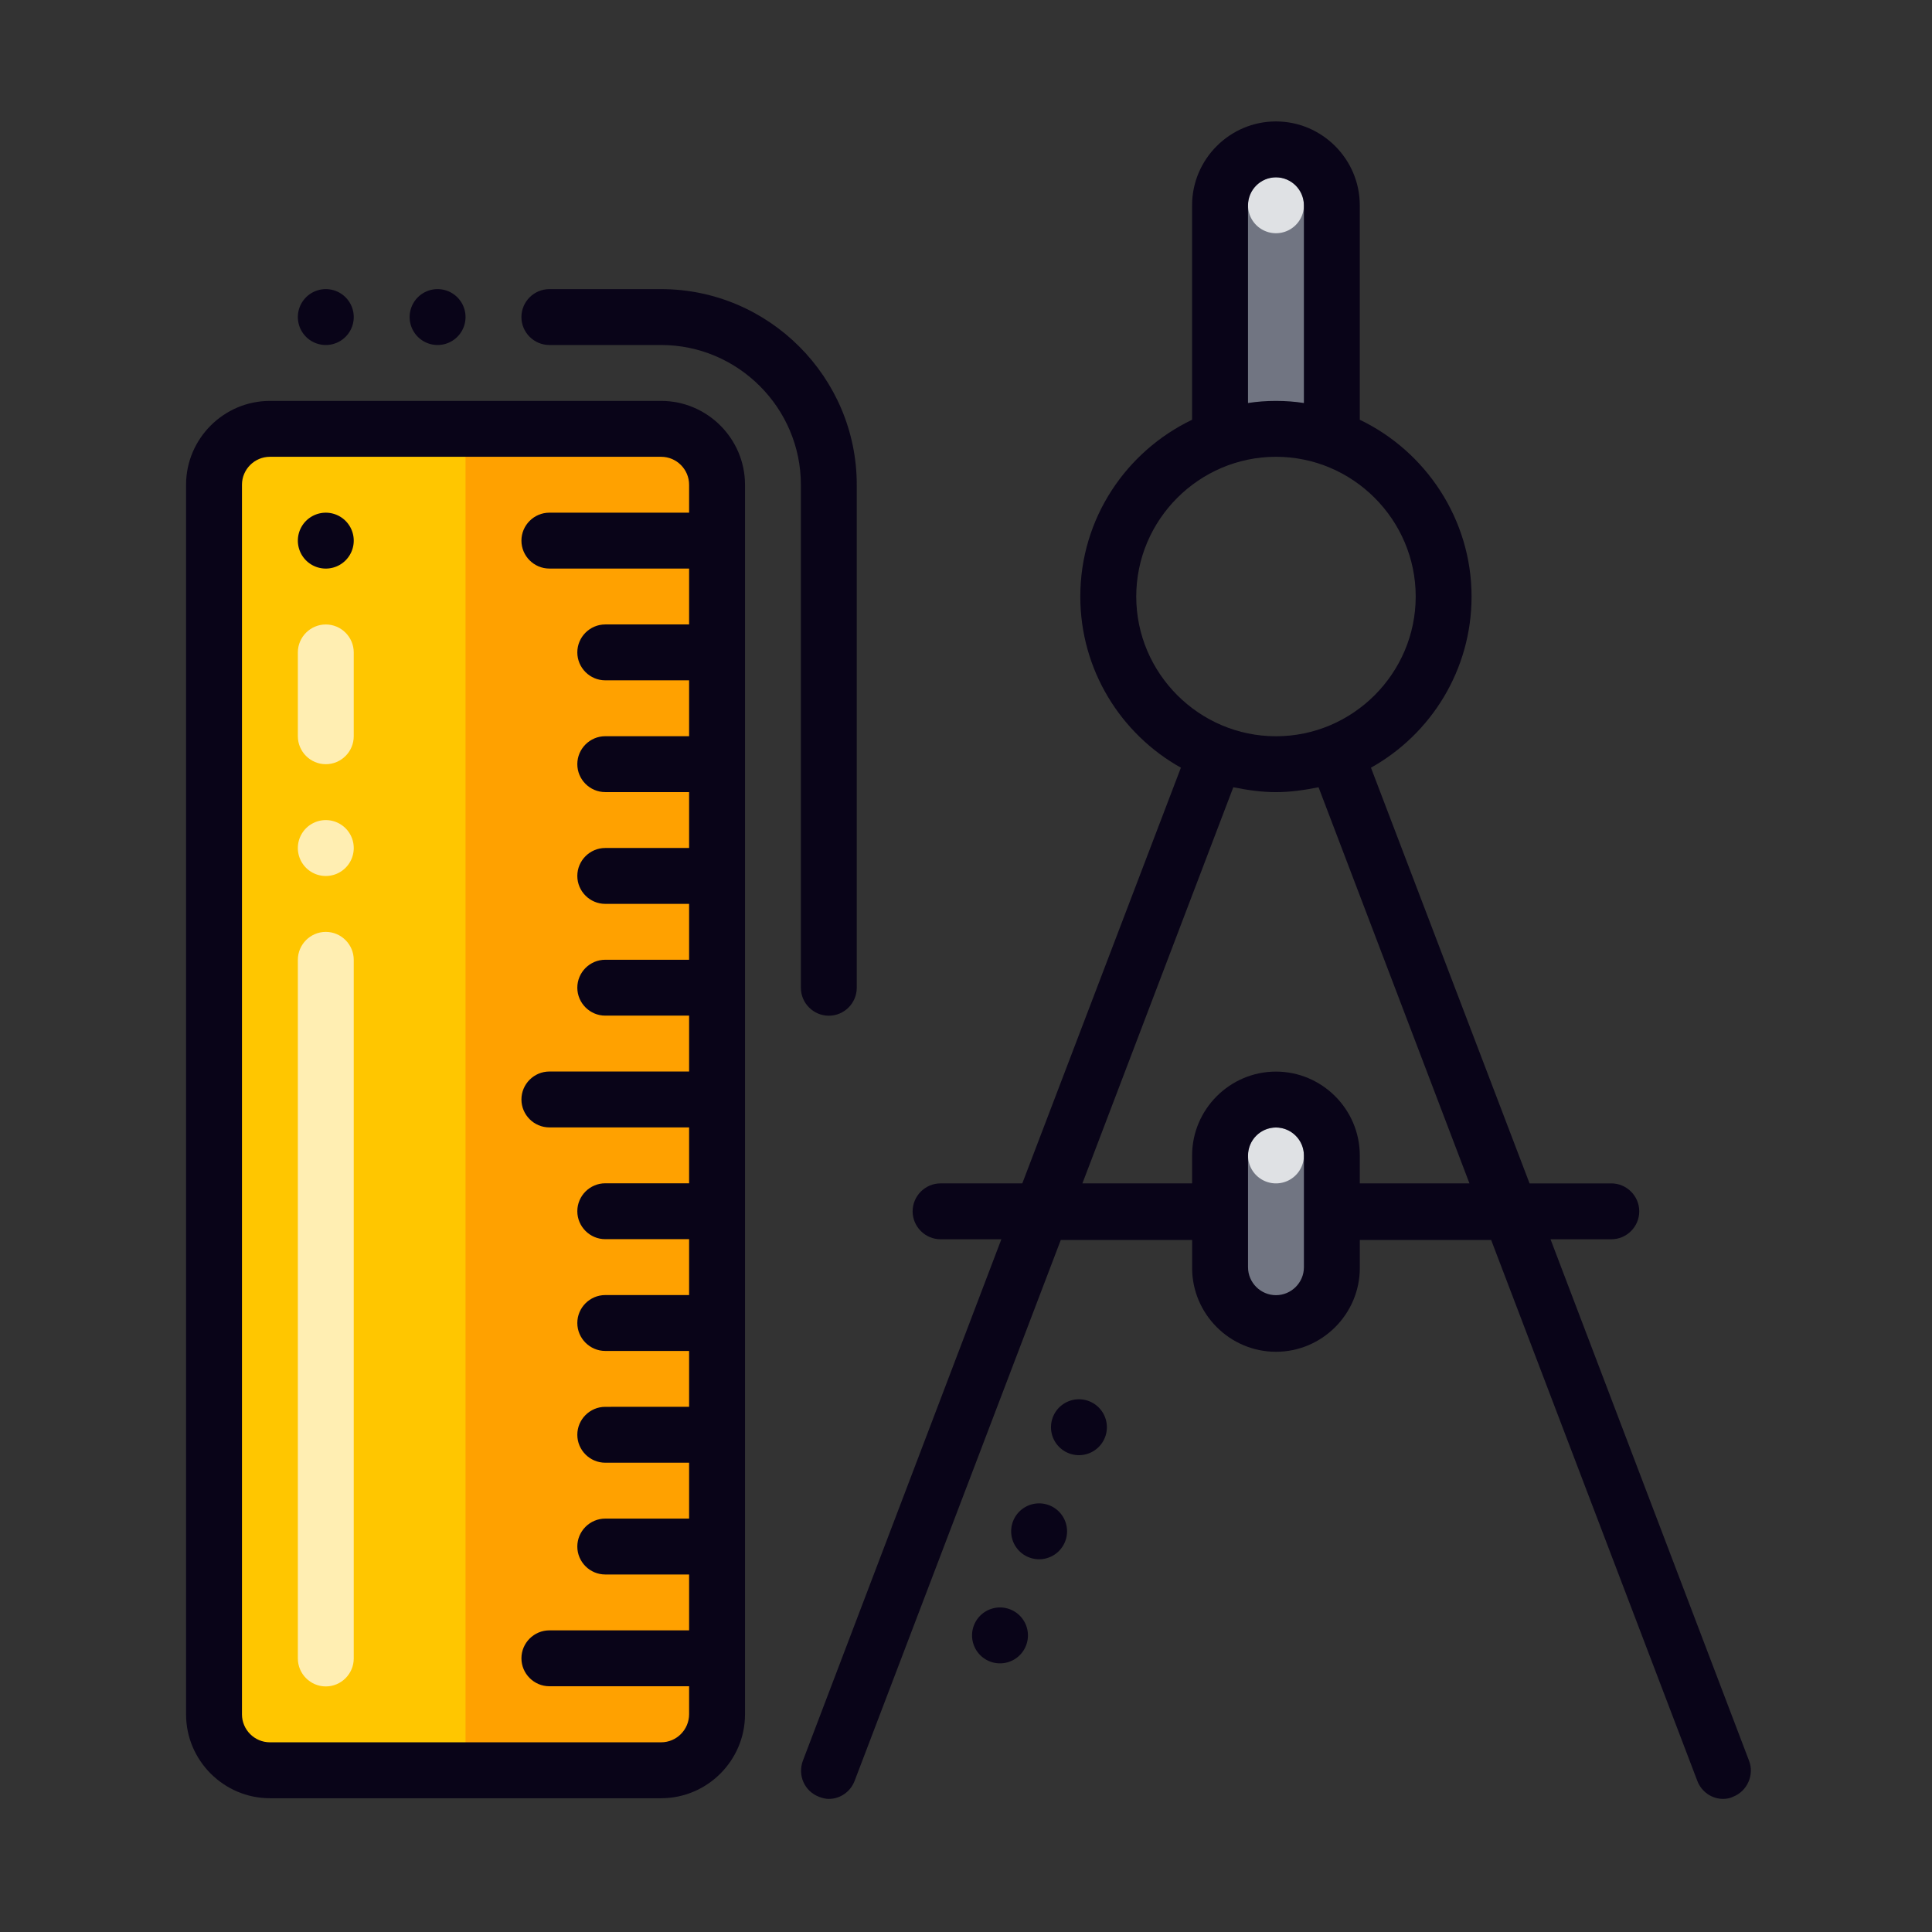<?xml version="1.0" standalone="no"?><!DOCTYPE svg PUBLIC "-//W3C//DTD SVG 1.1//EN" "http://www.w3.org/Graphics/SVG/1.1/DTD/svg11.dtd"><svg t="1660054423648" class="icon" viewBox="0 0 1024 1024" version="1.1" xmlns="http://www.w3.org/2000/svg" p-id="90448" xmlns:xlink="http://www.w3.org/1999/xlink" width="200" height="200"><rect x="0" y="0" width="1024" height="1024" fill="#333333" stroke="none"/><defs><style type="text/css">@font-face { font-family: feedback-iconfont; src: url("//at.alicdn.com/t/font_1031158_u69w8yhxdu.woff2?t=1630033759944") format("woff2"), url("//at.alicdn.com/t/font_1031158_u69w8yhxdu.woff?t=1630033759944") format("woff"), url("//at.alicdn.com/t/font_1031158_u69w8yhxdu.ttf?t=1630033759944") format("truetype"); }
</style></defs><path d="M380.05 938.27H120.84c-4.07 0-7.41-3.33-7.41-7.41V234.7c0-4.07 3.33-7.41 7.41-7.41h259.21v710.98z" fill="#FFC600" p-id="90449"></path><path d="M246.74 938.27h103.68c16.29 0 29.62-13.33 29.62-29.62V256.92c0-16.29-13.33-29.62-29.62-29.62H246.74v710.97z" fill="#FFA100" p-id="90450"></path><path d="M172.68 405.04c-8.15 0-14.81-6.67-14.81-14.81v-44.44c0-8.15 6.67-14.81 14.81-14.81s14.81 6.67 14.81 14.81v44.44c0 8.15-6.66 14.81-14.81 14.81zM172.68 893.84c-8.15 0-14.81-6.67-14.81-14.81v-370.3c0-8.15 6.67-14.81 14.81-14.81s14.81 6.67 14.81 14.81v370.3c0 8.14-6.66 14.81-14.81 14.81z" fill="#FFEEB2" p-id="90451"></path><path d="M172.68 449.48m-14.81 0a14.81 14.81 0 1 0 29.62 0 14.81 14.81 0 1 0-29.62 0Z" fill="#FFEEB2" p-id="90452"></path><path d="M676.29 227.3c10.37 0 20.37 1.85 29.62 5.18V108.8c0-16.29-13.33-29.62-29.62-29.62s-29.62 13.33-29.62 29.62v123.68a87.414 87.414 0 0 1 29.62-5.18zM698.5 701.28h-44.44c-4.07 0-7.41-3.33-7.41-7.41V590.19c0-4.07 3.33-7.41 7.41-7.41h44.44c4.07 0 7.41 3.33 7.41 7.41v103.68c0 4.08-3.33 7.41-7.41 7.41z" fill="#717582" p-id="90453"></path><path d="M676.29 612.41m-14.81 0a14.81 14.81 0 1 0 29.62 0 14.81 14.81 0 1 0-29.62 0Z" fill="#DFE1E4" p-id="90454"></path><path d="M676.29 108.8m-14.81 0a14.81 14.81 0 1 0 29.62 0 14.81 14.81 0 1 0-29.62 0Z" fill="#DFE1E4" p-id="90455"></path><path d="M350.42 212.49H143.06c-24.44 0-44.44 20-44.44 44.44v651.73c0 24.44 20 44.44 44.44 44.44h207.37c24.44 0 44.44-20 44.44-44.44V256.92c-0.01-24.44-20.01-44.43-44.45-44.43z m0 710.97H143.06c-8.15 0-14.81-6.67-14.81-14.81V256.92c0-8.15 6.67-14.81 14.81-14.81h207.37c8.15 0 14.81 6.67 14.81 14.81v14.81h-74.06c-8.15 0-14.81 6.67-14.81 14.81 0 8.15 6.67 14.81 14.81 14.81h74.06v29.62H320.8c-8.15 0-14.81 6.67-14.81 14.81 0 8.15 6.67 14.81 14.81 14.81h44.44v29.62H320.8c-8.15 0-14.81 6.67-14.81 14.81 0 8.15 6.67 14.81 14.81 14.81h44.44v29.62H320.8c-8.15 0-14.81 6.67-14.81 14.81 0 8.15 6.67 14.81 14.81 14.81h44.44v29.62H320.8c-8.15 0-14.81 6.67-14.81 14.81s6.67 14.81 14.81 14.81h44.44v29.62h-74.06c-8.15 0-14.81 6.67-14.81 14.81 0 8.15 6.67 14.81 14.81 14.81h74.06v29.62H320.8c-8.15 0-14.81 6.67-14.81 14.81s6.67 14.81 14.81 14.81h44.44v29.62H320.8c-8.15 0-14.81 6.67-14.81 14.81s6.67 14.81 14.81 14.81h44.44v29.62H320.8c-8.15 0-14.81 6.67-14.81 14.81 0 8.15 6.67 14.81 14.81 14.81h44.44v29.62H320.8c-8.15 0-14.81 6.67-14.81 14.81 0 8.15 6.67 14.81 14.81 14.81h44.44v29.62h-74.06c-8.15 0-14.81 6.67-14.81 14.81s6.67 14.81 14.81 14.81h74.06v14.81c-0.01 8.23-6.67 14.9-14.82 14.9z" fill="#090418" p-id="90456"></path><path d="M172.68 286.55m-14.81 0a14.81 14.81 0 1 0 29.62 0 14.81 14.81 0 1 0-29.62 0Z" fill="#090418" p-id="90457"></path><path d="M172.68 168.05m-14.81 0a14.81 14.81 0 1 0 29.62 0 14.81 14.81 0 1 0-29.62 0Z" fill="#090418" p-id="90458"></path><path d="M439.29 538.35c8.15 0 14.81-6.67 14.81-14.81V256.92c0-57.03-46.66-103.68-103.68-103.68h-59.25c-8.15 0-14.81 6.67-14.81 14.81s6.67 14.81 14.81 14.81h59.25c40.73 0 74.06 33.33 74.06 74.06v266.62c0 8.14 6.67 14.81 14.81 14.81z" fill="#090418" p-id="90459"></path><path d="M231.93 168.05m-14.81 0a14.81 14.81 0 1 0 29.62 0 14.81 14.81 0 1 0-29.62 0Z" fill="#090418" p-id="90460"></path><path d="M926.98 933.09L821.81 656.84h32.22c8.15 0 14.81-6.67 14.81-14.81s-6.67-14.81-14.81-14.81H810.7l-84.06-220.33c31.85-17.77 53.32-51.84 53.32-90.72 0-41.1-24.44-77.02-59.25-93.69V108.8c0-24.44-20-44.44-44.44-44.44-24.44 0-44.44 20-44.44 44.44v113.68c-34.81 16.66-59.25 52.21-59.25 93.69 0 38.88 21.48 72.95 53.32 90.72l-84.06 220.33h-43.32c-8.15 0-14.81 6.67-14.81 14.81s6.67 14.81 14.81 14.81h32.22L425.59 933.09c-2.96 7.78 0.74 16.29 8.52 19.26 1.85 0.74 3.7 1.11 5.18 1.11 5.92 0 11.48-3.7 13.7-9.63l109.24-286.61h69.62v14.81c0 24.44 20 44.44 44.44 44.44 24.44 0 44.44-20 44.44-44.44v-14.81h69.62l109.24 286.61c2.22 5.92 7.78 9.63 13.7 9.63 1.85 0 3.7-0.37 5.18-1.11 7.77-2.97 11.47-11.86 8.51-19.26zM661.47 108.8c0-8.15 6.67-14.81 14.81-14.81 8.15 0 14.81 6.67 14.81 14.81v104.8c-4.81-0.74-9.63-1.11-14.81-1.11s-10 0.37-14.81 1.11V108.8z m-59.24 207.37c0-40.73 33.33-74.06 74.06-74.06s74.06 33.33 74.06 74.06-33.33 74.06-74.06 74.06-74.06-33.33-74.06-74.06z m88.87 355.49c0 8.15-6.67 14.81-14.81 14.81-8.15 0-14.81-6.67-14.81-14.81v-59.25c0-8.15 6.67-14.81 14.81-14.81 8.15 0 14.81 6.67 14.81 14.81v59.25z m29.62-44.44v-14.81c0-24.44-20-44.44-44.44-44.44-24.44 0-44.44 20-44.44 44.44v14.81H573.7l79.98-209.96c7.41 1.48 14.81 2.59 22.59 2.59s15.18-1.11 22.59-2.59l79.98 209.96h-58.12z" fill="#090418" p-id="90461"></path><path d="M571.86 756.46m-14.81 0a14.81 14.81 0 1 0 29.62 0 14.81 14.81 0 1 0-29.62 0Z" fill="#090418" p-id="90462"></path><path d="M550.75 811.63m-14.81 0a14.81 14.81 0 1 0 29.62 0 14.81 14.81 0 1 0-29.62 0Z" fill="#090418" p-id="90463"></path><path d="M530.02 866.8m-14.81 0a14.81 14.81 0 1 0 29.62 0 14.81 14.81 0 1 0-29.62 0Z" fill="#090418" p-id="90464"></path></svg>